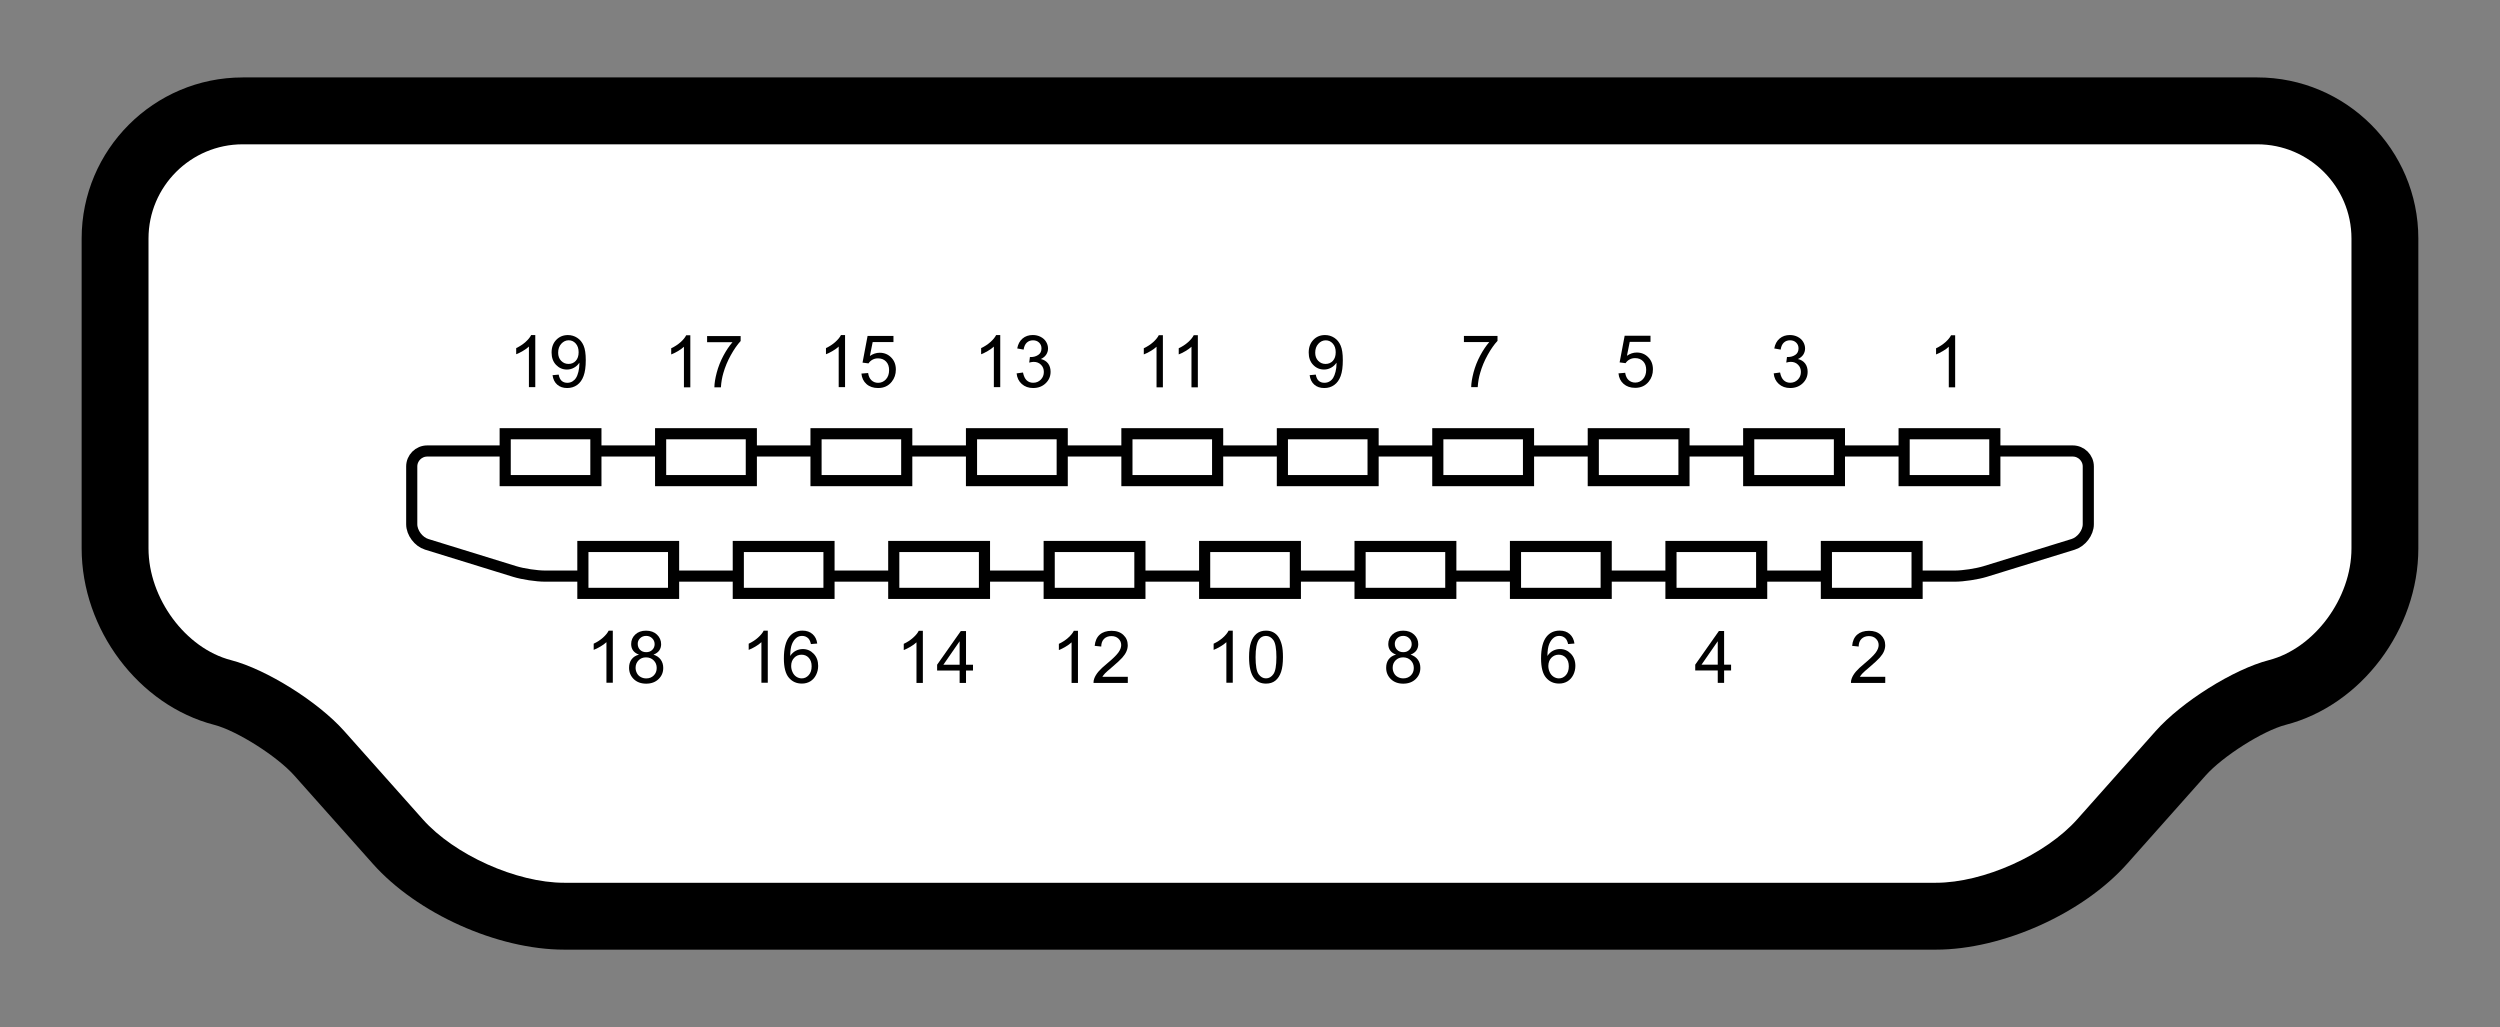 <?xml version="1.0" encoding="UTF-8" standalone="no"?>
<!-- Created with Inkscape (http://www.inkscape.org/) -->
<svg xmlns:svg="http://www.w3.org/2000/svg" xmlns="http://www.w3.org/2000/svg" version="1.0" width="224.331" height="92.166" viewBox="19.7 -8.056 224.331 92.166" id="Layer_1" xml:space="preserve"><rect x="19.7" y="-8.056" width="224.331" height="92.166" fill="#808080" stroke="none"/><defs id="defs88"/>
<path d="M 41.477,-1.107 C 33.509,-1.107 27.026,5.375 27.026,13.344 L 27.026,41.154 C 27.026,48.432 32.145,55.24 38.934,56.989 C 40.949,57.512 44.57,59.804 46.104,61.531 L 53.148,69.445 C 57.113,73.913 64.339,77.158 70.326,77.158 L 193.415,77.158 C 199.396,77.158 206.621,73.908 210.593,69.43 L 217.611,61.537 C 219.149,59.805 222.772,57.51 224.791,56.988 C 231.582,55.238 236.703,48.429 236.703,41.153 L 236.703,13.343 C 236.703,5.375 230.22,-1.108 222.251,-1.108 L 41.477,-1.108 L 41.477,-1.107 z " id="path3"/>
<path d="M 41.477,4.893 C 36.817,4.893 33.026,8.684 33.026,13.344 L 33.026,41.154 C 33.026,45.63 36.348,50.128 40.432,51.18 C 43.601,52.001 48.253,54.917 50.589,57.546 L 57.63,65.456 C 60.467,68.652 66.044,71.157 70.326,71.157 L 193.415,71.157 C 197.69,71.157 203.267,68.649 206.105,65.449 L 213.127,57.551 C 215.467,54.916 220.119,51.999 223.289,51.18 C 227.379,50.126 230.703,45.627 230.703,41.154 L 230.703,13.344 C 230.703,8.684 226.91,4.893 222.249,4.893 L 41.477,4.893 L 41.477,4.893 z " style="fill:white" id="path3578"/>
<path d="M 58.036,32.412 C 57.271,32.412 56.646,33.035 56.646,33.802 L 56.646,38.986 C 56.646,39.752 57.257,40.561 57.988,40.787 L 65.895,43.23 C 66.627,43.455 67.849,43.64 68.616,43.64 L 195.104,43.64 C 195.871,43.64 197.092,43.452 197.825,43.23 L 205.735,40.787 C 206.467,40.561 207.088,39.752 207.088,38.986 L 207.088,33.802 C 207.088,33.035 206.458,32.412 205.692,32.412 L 58.036,32.412 L 58.036,32.412 z " style="fill:none;stroke:black" id="path3582"/>
<g id="g3584">
	<g id="g3586">
		<rect width="8.14" height="4.207" x="134.771" y="30.864" style="fill:white;stroke:black" id="rect3588"/>
	</g>
	<g id="g3592">
		<rect width="8.14" height="4.207" x="120.821" y="30.864" style="fill:white;stroke:black" id="rect3594"/>
	</g>
	<g id="g3598">
		<rect width="8.14" height="4.207" x="106.875" y="30.864" style="fill:white;stroke:black" id="rect3600"/>
	</g>
	<g id="g3604">
		<rect width="8.14" height="4.207" x="92.924" y="30.864" style="fill:white;stroke:black" id="rect3606"/>
	</g>
	<g id="g3610">
		<rect width="8.139" height="4.207" x="78.979" y="30.864" style="fill:white;stroke:black" id="rect3612"/>
	</g>
	<g id="g3616">
		<rect width="8.139" height="4.207" x="65.032" y="30.864" style="fill:white;stroke:black" id="rect3618"/>
	</g>
	<g id="g3622">
		<rect width="8.139" height="4.207" x="148.718" y="30.864" style="fill:white;stroke:black" id="rect3624"/>
	</g>
	<g id="g3628">
		<rect width="8.139" height="4.207" x="162.669" y="30.864" style="fill:white;stroke:black" id="rect3630"/>
	</g>
	<g id="g3634">
		<rect width="8.141" height="4.207" x="176.615" y="30.864" style="fill:white;stroke:black" id="rect3636"/>
	</g>
	<g id="g3640">
		<rect width="8.139" height="4.207" x="190.562" y="30.864" style="fill:white;stroke:black" id="rect3642"/>
	</g>
	<g id="g3646">
		<rect width="8.142" height="4.208" x="141.742" y="40.981" style="fill:white;stroke:black" id="rect3648"/>
	</g>
	<g id="g3652">
		<rect width="8.14" height="4.208" x="127.796" y="40.981" style="fill:white;stroke:black" id="rect3654"/>
	</g>
	<g id="g3658">
		<rect width="8.14" height="4.208" x="113.846" y="40.981" style="fill:white;stroke:black" id="rect3660"/>
	</g>
	<g id="g3664">
		<rect width="8.14" height="4.208" x="99.899" y="40.981" style="fill:white;stroke:black" id="rect3666"/>
	</g>
	<g id="g3670">
		<rect width="8.139" height="4.208" x="85.949" y="40.981" style="fill:white;stroke:black" id="rect3672"/>
	</g>
	<g id="g3676">
		<rect width="8.139" height="4.208" x="72.003" y="40.981" style="fill:white;stroke:black" id="rect3678"/>
	</g>
	<g id="g3682">
		<rect width="8.139" height="4.208" x="155.688" y="40.981" style="fill:white;stroke:black" id="rect3684"/>
	</g>
	<g id="g3688">
		<rect width="8.139" height="4.208" x="169.64" y="40.981" style="fill:white;stroke:black" id="rect3690"/>
	</g>
	<g id="g3694">
		<rect width="8.139" height="4.208" x="183.586" y="40.981" style="fill:white;stroke:black" id="rect3696"/>
	</g>
</g>
<g id="g3700">
	<path d="M 188.869,52.675 L 186.589,52.675 C 186.65,52.571 186.732,52.469 186.828,52.365 C 186.928,52.261 187.147,52.065 187.491,51.777 C 187.9,51.429 188.192,51.157 188.37,50.96 C 188.547,50.76 188.676,50.571 188.751,50.389 C 188.826,50.212 188.864,50.027 188.864,49.84 C 188.864,49.476 188.734,49.166 188.474,48.919 C 188.212,48.672 187.86,48.548 187.412,48.548 C 186.969,48.548 186.615,48.663 186.351,48.891 C 186.088,49.122 185.935,49.458 185.897,49.898 L 186.482,49.96 C 186.486,49.665 186.568,49.436 186.734,49.272 C 186.902,49.108 187.121,49.022 187.398,49.022 C 187.658,49.022 187.872,49.098 188.03,49.254 C 188.195,49.411 188.276,49.603 188.276,49.828 C 188.276,50.046 188.185,50.273 188.005,50.516 C 187.823,50.757 187.483,51.088 186.979,51.506 C 186.653,51.771 186.405,52.008 186.232,52.21 C 186.059,52.413 185.933,52.618 185.857,52.829 C 185.808,52.954 185.786,53.086 185.79,53.224 L 188.867,53.224 L 188.869,52.675 L 188.869,52.675 z " id="path3702"/>
	<path d="M 174.408,53.22 L 174.408,52.107 L 175.034,52.107 L 175.034,51.586 L 174.408,51.586 L 174.408,48.565 L 173.942,48.565 L 171.817,51.586 L 171.817,52.107 L 173.838,52.107 L 173.838,53.22 L 174.408,53.22 z M 172.381,51.587 L 173.838,49.483 L 173.838,51.587 L 172.381,51.587 z " id="path3704"/>
	<path d="M 160.555,48.84 C 160.323,48.633 160.023,48.53 159.658,48.53 C 159.163,48.53 158.774,48.709 158.483,49.063 C 158.149,49.471 157.983,50.127 157.983,51.026 C 157.983,51.831 158.132,52.409 158.435,52.758 C 158.736,53.111 159.123,53.282 159.602,53.282 C 159.881,53.282 160.13,53.216 160.351,53.083 C 160.573,52.948 160.744,52.758 160.872,52.506 C 160.997,52.257 161.061,51.984 161.061,51.694 C 161.061,51.249 160.925,50.883 160.658,50.607 C 160.388,50.326 160.068,50.184 159.683,50.184 C 159.464,50.184 159.259,50.235 159.058,50.334 C 158.861,50.438 158.691,50.594 158.552,50.804 C 158.558,50.338 158.612,49.98 158.716,49.728 C 158.82,49.479 158.96,49.288 159.14,49.154 C 159.28,49.052 159.441,49.005 159.619,49.005 C 159.848,49.005 160.038,49.083 160.192,49.25 C 160.285,49.352 160.359,49.514 160.41,49.737 L 160.98,49.69 C 160.93,49.331 160.789,49.048 160.555,48.84 z M 158.908,50.968 C 159.09,50.782 159.308,50.691 159.565,50.691 C 159.828,50.691 160.044,50.784 160.215,50.968 C 160.386,51.152 160.472,51.406 160.472,51.731 C 160.472,52.065 160.386,52.328 160.214,52.524 C 160.037,52.719 159.83,52.817 159.588,52.817 C 159.421,52.817 159.264,52.77 159.113,52.675 C 158.966,52.579 158.843,52.445 158.761,52.262 C 158.678,52.083 158.636,51.896 158.636,51.699 C 158.64,51.397 158.73,51.153 158.908,50.968 z " id="path3706"/>
	<path d="M 144.313,51.101 C 144.158,51.305 144.084,51.56 144.084,51.862 C 144.084,52.269 144.223,52.608 144.504,52.881 C 144.786,53.152 145.156,53.291 145.615,53.291 C 146.075,53.291 146.445,53.152 146.729,52.882 C 147.009,52.611 147.151,52.278 147.151,51.877 C 147.151,51.592 147.077,51.344 146.926,51.137 C 146.778,50.93 146.559,50.78 146.275,50.685 C 146.505,50.599 146.676,50.474 146.792,50.317 C 146.905,50.156 146.963,49.965 146.963,49.751 C 146.963,49.412 146.839,49.125 146.592,48.889 C 146.346,48.655 146.016,48.535 145.61,48.535 C 145.207,48.535 144.884,48.652 144.638,48.883 C 144.398,49.112 144.273,49.4 144.273,49.737 C 144.273,49.964 144.331,50.157 144.448,50.317 C 144.561,50.473 144.737,50.6 144.973,50.686 C 144.687,50.756 144.465,50.897 144.313,51.101 z M 144.933,51.196 C 145.109,51.02 145.331,50.93 145.602,50.93 C 145.878,50.93 146.107,51.019 146.29,51.201 C 146.473,51.379 146.563,51.607 146.563,51.882 C 146.563,52.157 146.476,52.375 146.298,52.553 C 146.119,52.73 145.895,52.816 145.62,52.816 C 145.445,52.816 145.281,52.777 145.129,52.692 C 144.975,52.609 144.858,52.491 144.783,52.336 C 144.706,52.188 144.669,52.027 144.669,51.863 C 144.667,51.596 144.755,51.376 144.933,51.196 z M 145.071,49.214 C 145.217,49.074 145.397,49.003 145.615,49.003 C 145.835,49.003 146.013,49.076 146.156,49.219 C 146.302,49.363 146.373,49.537 146.373,49.747 C 146.373,49.948 146.304,50.117 146.162,50.256 C 146.023,50.396 145.844,50.465 145.622,50.465 C 145.394,50.465 145.211,50.396 145.069,50.256 C 144.928,50.115 144.858,49.936 144.858,49.714 C 144.858,49.52 144.93,49.353 145.071,49.214 z " id="path3708"/>
	<g id="g3710">
		<path d="M 130.319,48.533 L 129.945,48.533 C 129.847,48.736 129.677,48.944 129.44,49.158 C 129.2,49.373 128.921,49.554 128.602,49.705 L 128.602,50.26 C 128.778,50.194 128.98,50.094 129.201,49.962 C 129.426,49.832 129.605,49.7 129.745,49.568 L 129.745,53.209 L 130.319,53.209 L 130.319,48.533 L 130.319,48.533 z " id="path3712"/>
		<path d="M 132.242,52.807 C 132.495,53.125 132.85,53.286 133.302,53.286 C 133.643,53.286 133.925,53.196 134.148,53.014 C 134.372,52.831 134.54,52.573 134.653,52.236 C 134.766,51.902 134.823,51.459 134.823,50.913 C 134.823,50.452 134.788,50.085 134.718,49.811 C 134.648,49.54 134.551,49.309 134.431,49.121 C 134.306,48.932 134.151,48.786 133.961,48.685 C 133.773,48.583 133.552,48.533 133.304,48.533 C 132.963,48.533 132.682,48.623 132.457,48.806 C 132.235,48.989 132.067,49.246 131.954,49.582 C 131.839,49.916 131.781,50.361 131.781,50.911 C 131.781,51.787 131.935,52.419 132.242,52.807 z M 132.662,49.34 C 132.819,49.115 133.031,49.007 133.295,49.007 C 133.563,49.007 133.783,49.133 133.966,49.385 C 134.143,49.634 134.235,50.146 134.235,50.911 C 134.235,51.674 134.145,52.182 133.966,52.433 C 133.783,52.69 133.565,52.816 133.299,52.816 C 133.036,52.816 132.816,52.69 132.636,52.439 C 132.455,52.185 132.366,51.675 132.366,50.912 C 132.367,50.15 132.466,49.623 132.662,49.34 z " id="path3714"/>
	</g>
	<g id="g3716">
		<path d="M 116.428,53.224 L 116.428,48.549 L 116.058,48.549 C 115.958,48.751 115.79,48.958 115.55,49.172 C 115.312,49.387 115.033,49.568 114.715,49.717 L 114.715,50.274 C 114.89,50.209 115.092,50.11 115.314,49.977 C 115.538,49.847 115.719,49.714 115.855,49.582 L 115.855,53.224 L 116.428,53.224 L 116.428,53.224 z " id="path3718"/>
		<path d="M 120.901,52.675 L 118.616,52.675 C 118.679,52.571 118.762,52.469 118.858,52.365 C 118.958,52.261 119.177,52.065 119.522,51.777 C 119.93,51.43 120.224,51.158 120.401,50.96 C 120.578,50.76 120.705,50.571 120.78,50.389 C 120.857,50.212 120.895,50.027 120.895,49.84 C 120.895,49.476 120.766,49.166 120.504,48.92 C 120.244,48.673 119.891,48.548 119.444,48.548 C 119,48.548 118.648,48.663 118.384,48.891 C 118.122,49.123 117.97,49.458 117.929,49.898 L 118.516,49.96 C 118.52,49.665 118.602,49.437 118.767,49.272 C 118.932,49.106 119.154,49.022 119.43,49.022 C 119.691,49.022 119.902,49.098 120.064,49.254 C 120.227,49.411 120.308,49.603 120.308,49.828 C 120.308,50.046 120.22,50.273 120.039,50.516 C 119.861,50.757 119.518,51.088 119.013,51.507 C 118.688,51.772 118.439,52.007 118.265,52.21 C 118.095,52.413 117.968,52.618 117.89,52.829 C 117.841,52.954 117.82,53.089 117.823,53.224 L 120.901,53.224 L 120.901,52.675 L 120.901,52.675 L 120.901,52.675 z " id="path3720"/>
	</g>
	<g id="g3722">
		<path d="M 102.51,53.223 L 102.51,48.549 L 102.141,48.549 C 102.041,48.751 101.872,48.957 101.631,49.172 C 101.393,49.387 101.113,49.568 100.796,49.717 L 100.796,50.274 C 100.972,50.209 101.173,50.11 101.397,49.977 C 101.619,49.847 101.799,49.713 101.938,49.582 L 101.938,53.223 L 102.51,53.223 L 102.51,53.223 z " id="path3724"/>
		<path d="M 106.383,53.223 L 106.383,52.114 L 107.009,52.114 L 107.009,51.59 L 106.383,51.59 L 106.383,48.569 L 105.916,48.569 L 103.79,51.59 L 103.79,52.114 L 105.81,52.114 L 105.81,53.223 L 106.383,53.223 z M 105.809,51.59 L 104.352,51.59 L 105.809,49.486 L 105.809,51.59 L 105.809,51.59 z " id="path3726"/>
	</g>
	<g id="g3728">
		<path d="M 88.595,53.208 L 88.595,48.533 L 88.228,48.533 C 88.13,48.735 87.958,48.944 87.719,49.157 C 87.481,49.373 87.202,49.553 86.882,49.705 L 86.882,50.259 C 87.059,50.194 87.258,50.094 87.483,49.962 C 87.706,49.831 87.885,49.7 88.023,49.567 L 88.023,53.209 L 88.597,53.209 L 88.595,53.208 L 88.595,53.208 z " id="path3730"/>
		<path d="M 92.609,48.842 C 92.376,48.636 92.077,48.531 91.709,48.531 C 91.217,48.531 90.827,48.71 90.537,49.065 C 90.206,49.475 90.039,50.128 90.039,51.029 C 90.039,51.832 90.189,52.41 90.489,52.759 C 90.79,53.112 91.179,53.283 91.656,53.283 C 91.936,53.283 92.185,53.217 92.406,53.085 C 92.627,52.949 92.801,52.759 92.926,52.507 C 93.052,52.256 93.115,51.985 93.115,51.695 C 93.115,51.25 92.982,50.884 92.713,50.607 C 92.445,50.327 92.12,50.185 91.739,50.185 C 91.519,50.185 91.312,50.236 91.114,50.336 C 90.914,50.44 90.745,50.595 90.609,50.804 C 90.611,50.339 90.666,49.981 90.77,49.729 C 90.874,49.477 91.014,49.289 91.195,49.155 C 91.336,49.053 91.495,49.005 91.677,49.005 C 91.903,49.005 92.094,49.084 92.25,49.247 C 92.344,49.351 92.415,49.515 92.467,49.738 L 93.033,49.691 C 92.986,49.332 92.844,49.048 92.609,48.842 z M 90.966,50.969 C 91.143,50.781 91.365,50.692 91.623,50.692 C 91.885,50.692 92.102,50.783 92.271,50.969 C 92.444,51.154 92.53,51.407 92.53,51.729 C 92.53,52.065 92.444,52.329 92.269,52.524 C 92.096,52.718 91.889,52.817 91.645,52.817 C 91.479,52.817 91.32,52.77 91.169,52.676 C 91.018,52.579 90.903,52.443 90.82,52.263 C 90.734,52.081 90.694,51.897 90.694,51.7 C 90.695,51.398 90.785,51.154 90.966,50.969 z " id="path3732"/>
	</g>
	<g id="g3734">
		<path d="M 74.688,48.533 L 74.318,48.533 C 74.218,48.733 74.049,48.944 73.811,49.157 C 73.572,49.371 73.294,49.553 72.973,49.703 L 72.973,50.257 C 73.152,50.193 73.353,50.094 73.574,49.961 C 73.8,49.83 73.977,49.699 74.117,49.567 L 74.117,53.21 L 74.689,53.21 L 74.688,48.533 L 74.688,48.533 z " id="path3736"/>
		<path d="M 76.378,51.102 C 76.223,51.306 76.148,51.56 76.148,51.862 C 76.148,52.269 76.289,52.608 76.568,52.882 C 76.85,53.153 77.222,53.291 77.681,53.291 C 78.14,53.291 78.511,53.152 78.793,52.882 C 79.074,52.611 79.214,52.278 79.214,51.877 C 79.214,51.592 79.139,51.346 78.99,51.137 C 78.84,50.927 78.624,50.78 78.34,50.686 C 78.569,50.598 78.741,50.473 78.854,50.317 C 78.967,50.156 79.025,49.965 79.025,49.754 C 79.025,49.412 78.9,49.128 78.652,48.889 C 78.406,48.655 78.078,48.535 77.673,48.535 C 77.267,48.535 76.944,48.652 76.702,48.883 C 76.457,49.112 76.336,49.401 76.336,49.737 C 76.336,49.964 76.394,50.157 76.508,50.317 C 76.621,50.474 76.8,50.6 77.037,50.688 C 76.754,50.756 76.534,50.897 76.378,51.102 z M 76.998,51.2 C 77.173,51.02 77.395,50.931 77.667,50.931 C 77.943,50.931 78.174,51.02 78.354,51.202 C 78.537,51.382 78.628,51.61 78.628,51.883 C 78.628,52.156 78.541,52.377 78.363,52.555 C 78.186,52.731 77.961,52.82 77.686,52.82 C 77.511,52.82 77.346,52.779 77.193,52.695 C 77.041,52.611 76.924,52.493 76.848,52.339 C 76.771,52.189 76.733,52.028 76.733,51.866 C 76.734,51.596 76.824,51.377 76.998,51.2 z M 77.138,49.214 C 77.282,49.074 77.462,49.004 77.681,49.004 C 77.899,49.004 78.079,49.076 78.223,49.221 C 78.367,49.363 78.442,49.539 78.442,49.748 C 78.442,49.949 78.371,50.118 78.229,50.258 C 78.089,50.398 77.909,50.465 77.689,50.465 C 77.461,50.465 77.275,50.396 77.136,50.256 C 76.997,50.115 76.925,49.937 76.925,49.717 C 76.923,49.521 76.995,49.353 77.138,49.214 z " id="path3738"/>
	</g>
</g>
<g id="g3740">
	<path d="M 195.141,26.701 L 195.141,22.026 L 194.773,22.026 C 194.674,22.226 194.504,22.435 194.266,22.649 C 194.026,22.862 193.746,23.045 193.428,23.196 L 193.428,23.749 C 193.606,23.682 193.805,23.582 194.029,23.451 C 194.254,23.322 194.434,23.189 194.57,23.057 L 194.57,26.7 L 195.141,26.701 L 195.141,26.701 z " id="path3742"/>
	<path d="M 179.316,26.397 C 179.587,26.64 179.926,26.762 180.337,26.762 C 180.787,26.762 181.162,26.622 181.46,26.338 C 181.756,26.056 181.904,25.713 181.904,25.306 C 181.904,25.006 181.828,24.756 181.675,24.556 C 181.523,24.357 181.307,24.226 181.033,24.161 C 181.242,24.063 181.403,23.933 181.511,23.768 C 181.617,23.602 181.674,23.419 181.674,23.218 C 181.674,23.006 181.615,22.806 181.503,22.618 C 181.39,22.43 181.228,22.282 181.013,22.171 C 180.798,22.062 180.564,22.007 180.311,22.007 C 179.943,22.007 179.635,22.112 179.388,22.324 C 179.139,22.532 178.979,22.83 178.909,23.213 L 179.484,23.314 C 179.524,23.035 179.619,22.826 179.767,22.687 C 179.914,22.549 180.101,22.479 180.321,22.479 C 180.549,22.479 180.73,22.548 180.872,22.684 C 181.017,22.821 181.085,22.996 181.085,23.204 C 181.085,23.468 180.988,23.663 180.796,23.79 C 180.603,23.918 180.385,23.98 180.141,23.98 C 180.117,23.98 180.086,23.979 180.05,23.975 L 179.986,24.478 C 180.147,24.437 180.28,24.414 180.388,24.414 C 180.654,24.414 180.87,24.499 181.041,24.671 C 181.214,24.839 181.3,25.056 181.3,25.319 C 181.3,25.592 181.207,25.825 181.025,26.008 C 180.838,26.195 180.611,26.288 180.34,26.288 C 180.111,26.288 179.919,26.215 179.763,26.071 C 179.607,25.928 179.493,25.694 179.43,25.368 L 178.859,25.447 C 178.892,25.838 179.047,26.155 179.316,26.397 z " id="path3744"/>
	<path d="M 165.388,26.39 C 165.658,26.627 166.002,26.746 166.427,26.746 C 166.943,26.746 167.351,26.557 167.651,26.181 C 167.897,25.874 168.021,25.509 168.021,25.086 C 168.021,24.644 167.88,24.282 167.598,23.999 C 167.321,23.717 166.975,23.577 166.571,23.577 C 166.261,23.577 165.968,23.674 165.689,23.869 L 165.94,22.618 L 167.803,22.618 L 167.803,22.07 L 165.485,22.07 L 165.032,24.463 L 165.567,24.532 C 165.651,24.399 165.766,24.29 165.918,24.205 C 166.064,24.122 166.232,24.079 166.418,24.079 C 166.72,24.079 166.956,24.174 167.142,24.363 C 167.325,24.552 167.416,24.809 167.416,25.135 C 167.416,25.479 167.319,25.754 167.131,25.962 C 166.943,26.17 166.704,26.274 166.432,26.274 C 166.201,26.274 166.004,26.199 165.841,26.053 C 165.679,25.906 165.576,25.687 165.53,25.396 L 164.931,25.447 C 164.967,25.84 165.118,26.153 165.388,26.39 z " id="path3746"/>
	<path d="M 151.063,22.637 L 153.339,22.637 C 153.05,22.968 152.777,23.373 152.52,23.854 C 152.262,24.337 152.066,24.835 151.927,25.355 C 151.792,25.875 151.719,26.317 151.713,26.683 L 152.299,26.683 C 152.329,26.219 152.403,25.793 152.52,25.403 C 152.677,24.851 152.901,24.313 153.194,23.789 C 153.484,23.266 153.777,22.848 154.075,22.532 L 154.075,22.088 L 151.061,22.088 L 151.061,22.638 L 151.063,22.637 L 151.063,22.637 z " id="path3748"/>
	<path d="M 137.637,26.461 C 137.866,26.663 138.163,26.763 138.531,26.763 C 138.874,26.763 139.173,26.672 139.427,26.487 C 139.682,26.303 139.873,26.036 140.002,25.682 C 140.131,25.33 140.194,24.856 140.194,24.261 C 140.194,23.69 140.13,23.254 139.998,22.952 C 139.869,22.65 139.68,22.416 139.429,22.254 C 139.177,22.091 138.901,22.009 138.597,22.009 C 138.176,22.009 137.828,22.153 137.552,22.44 C 137.273,22.729 137.133,23.108 137.133,23.579 C 137.133,24.037 137.263,24.405 137.533,24.684 C 137.799,24.964 138.126,25.103 138.51,25.103 C 138.739,25.103 138.953,25.047 139.152,24.933 C 139.351,24.822 139.506,24.673 139.623,24.491 C 139.624,24.541 139.628,24.58 139.628,24.605 C 139.628,24.842 139.599,25.076 139.54,25.304 C 139.483,25.533 139.413,25.713 139.329,25.849 C 139.246,25.984 139.139,26.09 139.004,26.17 C 138.871,26.251 138.717,26.292 138.539,26.292 C 138.333,26.292 138.165,26.233 138.035,26.117 C 137.904,26.002 137.813,25.815 137.767,25.558 L 137.218,25.609 C 137.265,25.974 137.404,26.258 137.637,26.461 z M 139.301,24.323 C 139.13,24.508 138.912,24.601 138.649,24.601 C 138.382,24.601 138.165,24.507 137.986,24.323 C 137.808,24.138 137.717,23.896 137.717,23.599 C 137.717,23.269 137.81,22.999 137.998,22.794 C 138.185,22.585 138.406,22.482 138.664,22.482 C 138.91,22.482 139.122,22.578 139.294,22.772 C 139.469,22.965 139.556,23.224 139.556,23.553 C 139.557,23.88 139.472,24.137 139.301,24.323 z " id="path3750"/>
	<g id="g3752">
		<path d="M 124.049,26.7 L 124.049,22.025 L 123.679,22.025 C 123.581,22.225 123.411,22.434 123.174,22.648 C 122.934,22.861 122.655,23.045 122.336,23.193 L 122.336,23.747 C 122.512,23.681 122.714,23.582 122.937,23.451 C 123.159,23.32 123.339,23.189 123.479,23.058 L 123.479,26.699 L 124.049,26.7 L 124.049,26.7 z " id="path3754"/>
		<path d="M 127.186,26.7 L 127.186,22.025 L 126.816,22.025 C 126.717,22.225 126.546,22.434 126.309,22.648 C 126.069,22.861 125.789,23.045 125.47,23.193 L 125.47,23.747 C 125.646,23.681 125.848,23.582 126.071,23.451 C 126.295,23.32 126.473,23.189 126.613,23.058 L 126.613,26.699 L 127.186,26.7 L 127.186,26.7 z " id="path3756"/>
	</g>
	<g id="g3758">
		<path d="M 109.454,26.684 L 109.454,22.01 L 109.085,22.01 C 108.986,22.21 108.815,22.42 108.577,22.633 C 108.338,22.848 108.059,23.03 107.74,23.18 L 107.74,23.732 C 107.917,23.666 108.118,23.568 108.341,23.437 C 108.564,23.305 108.744,23.174 108.881,23.044 L 108.881,26.684 L 109.454,26.684 L 109.454,26.684 z " id="path3760"/>
		<path d="M 111.385,26.398 C 111.655,26.641 111.996,26.762 112.404,26.762 C 112.858,26.762 113.233,26.622 113.527,26.338 C 113.822,26.058 113.972,25.713 113.972,25.305 C 113.972,25.005 113.895,24.755 113.743,24.555 C 113.591,24.356 113.374,24.225 113.099,24.16 C 113.311,24.061 113.47,23.932 113.578,23.766 C 113.687,23.6 113.742,23.417 113.742,23.215 C 113.742,23.005 113.684,22.805 113.57,22.616 C 113.458,22.428 113.295,22.28 113.079,22.17 C 112.866,22.061 112.633,22.006 112.378,22.006 C 112.01,22.006 111.701,22.111 111.453,22.323 C 111.206,22.532 111.048,22.829 110.978,23.211 L 111.551,23.315 C 111.594,23.035 111.692,22.827 111.837,22.689 C 111.987,22.55 112.17,22.481 112.394,22.481 C 112.618,22.481 112.801,22.549 112.942,22.686 C 113.084,22.824 113.155,22.997 113.155,23.206 C 113.155,23.47 113.058,23.665 112.863,23.792 C 112.669,23.92 112.451,23.983 112.208,23.983 C 112.186,23.983 112.154,23.981 112.117,23.977 L 112.054,24.48 C 112.214,24.438 112.348,24.416 112.456,24.416 C 112.721,24.416 112.939,24.501 113.109,24.673 C 113.282,24.842 113.367,25.057 113.367,25.32 C 113.367,25.595 113.275,25.826 113.091,26.011 C 112.905,26.197 112.678,26.29 112.409,26.29 C 112.179,26.29 111.987,26.22 111.828,26.074 C 111.672,25.93 111.563,25.696 111.495,25.37 L 110.924,25.449 C 110.96,25.838 111.115,26.155 111.385,26.398 z " id="path3762"/>
	</g>
	<g id="g3764">
		<path d="M 95.529,26.684 L 95.529,22.009 L 95.162,22.009 C 95.062,22.211 94.892,22.419 94.653,22.632 C 94.416,22.847 94.135,23.029 93.816,23.179 L 93.816,23.731 C 93.992,23.666 94.193,23.568 94.417,23.436 C 94.641,23.306 94.819,23.174 94.958,23.043 L 94.958,26.685 L 95.529,26.684 L 95.529,26.684 z " id="path3766"/>
		<path d="M 97.454,26.408 C 97.722,26.646 98.069,26.763 98.493,26.763 C 99.013,26.763 99.418,26.576 99.718,26.198 C 99.965,25.89 100.087,25.525 100.087,25.105 C 100.087,24.662 99.946,24.3 99.666,24.019 C 99.388,23.736 99.044,23.597 98.638,23.597 C 98.33,23.597 98.036,23.693 97.756,23.887 L 98.008,22.636 L 99.872,22.636 L 99.872,22.09 L 97.55,22.09 L 97.097,24.484 L 97.633,24.552 C 97.719,24.417 97.834,24.308 97.981,24.226 C 98.131,24.141 98.297,24.1 98.484,24.1 C 98.784,24.1 99.024,24.195 99.206,24.383 C 99.392,24.573 99.481,24.831 99.481,25.156 C 99.481,25.501 99.385,25.776 99.197,25.983 C 99.005,26.191 98.772,26.295 98.493,26.295 C 98.264,26.295 98.067,26.221 97.906,26.074 C 97.743,25.926 97.642,25.708 97.598,25.416 L 96.997,25.466 C 97.034,25.857 97.187,26.172 97.454,26.408 z " id="path3768"/>
	</g>
	<g id="g3770">
		<path d="M 81.644,22.027 L 81.274,22.027 C 81.174,22.227 81.006,22.435 80.767,22.65 C 80.527,22.862 80.249,23.045 79.929,23.195 L 79.929,23.748 C 80.108,23.683 80.306,23.584 80.53,23.453 C 80.755,23.321 80.934,23.189 81.071,23.059 L 81.071,26.702 L 81.644,26.702 L 81.644,22.027 L 81.644,22.027 z " id="path3772"/>
		<path d="M 83.152,22.652 L 85.428,22.652 C 85.138,22.983 84.864,23.389 84.608,23.872 C 84.351,24.353 84.154,24.853 84.016,25.372 C 83.879,25.891 83.808,26.333 83.803,26.699 L 84.389,26.699 C 84.418,26.235 84.493,25.808 84.608,25.418 C 84.765,24.866 84.991,24.328 85.281,23.805 C 85.572,23.283 85.865,22.862 86.16,22.546 L 86.16,22.102 L 83.15,22.102 L 83.15,22.653 L 83.152,22.652 L 83.152,22.652 z " id="path3774"/>
	</g>
	<g id="g3776">
		<path d="M 67.732,26.684 L 67.732,22.009 L 67.362,22.009 C 67.264,22.21 67.093,22.417 66.855,22.632 C 66.617,22.846 66.338,23.028 66.019,23.179 L 66.019,23.731 C 66.195,23.665 66.397,23.568 66.619,23.436 C 66.844,23.304 67.023,23.172 67.161,23.041 L 67.161,26.685 L 67.732,26.684 L 67.732,26.684 z " id="path3778"/>
		<path d="M 69.701,26.459 C 69.932,26.662 70.228,26.763 70.592,26.763 C 70.935,26.763 71.234,26.671 71.491,26.487 C 71.746,26.303 71.939,26.034 72.066,25.682 C 72.197,25.33 72.263,24.856 72.263,24.261 C 72.263,23.69 72.197,23.252 72.065,22.952 C 71.935,22.65 71.747,22.416 71.492,22.255 C 71.242,22.093 70.965,22.01 70.663,22.01 C 70.242,22.01 69.892,22.154 69.613,22.441 C 69.335,22.729 69.195,23.109 69.195,23.581 C 69.195,24.037 69.33,24.407 69.596,24.686 C 69.863,24.964 70.189,25.105 70.573,25.105 C 70.804,25.105 71.018,25.047 71.218,24.933 C 71.415,24.823 71.571,24.673 71.686,24.49 C 71.687,24.54 71.688,24.579 71.688,24.606 C 71.688,24.844 71.658,25.076 71.603,25.304 C 71.545,25.533 71.477,25.714 71.39,25.849 C 71.307,25.983 71.198,26.089 71.065,26.171 C 70.932,26.251 70.777,26.294 70.604,26.294 C 70.398,26.294 70.229,26.233 70.098,26.118 C 69.969,26.003 69.878,25.815 69.832,25.559 L 69.281,25.609 C 69.332,25.974 69.471,26.258 69.701,26.459 z M 71.366,24.322 C 71.197,24.508 70.98,24.6 70.714,24.6 C 70.452,24.6 70.23,24.506 70.053,24.322 C 69.874,24.135 69.784,23.896 69.784,23.597 C 69.784,23.268 69.875,22.998 70.065,22.79 C 70.255,22.584 70.475,22.478 70.73,22.478 C 70.979,22.478 71.188,22.575 71.362,22.769 C 71.535,22.962 71.621,23.221 71.621,23.549 C 71.621,23.881 71.538,24.136 71.366,24.322 z " id="path3780"/>
	</g>
</g>
</svg>